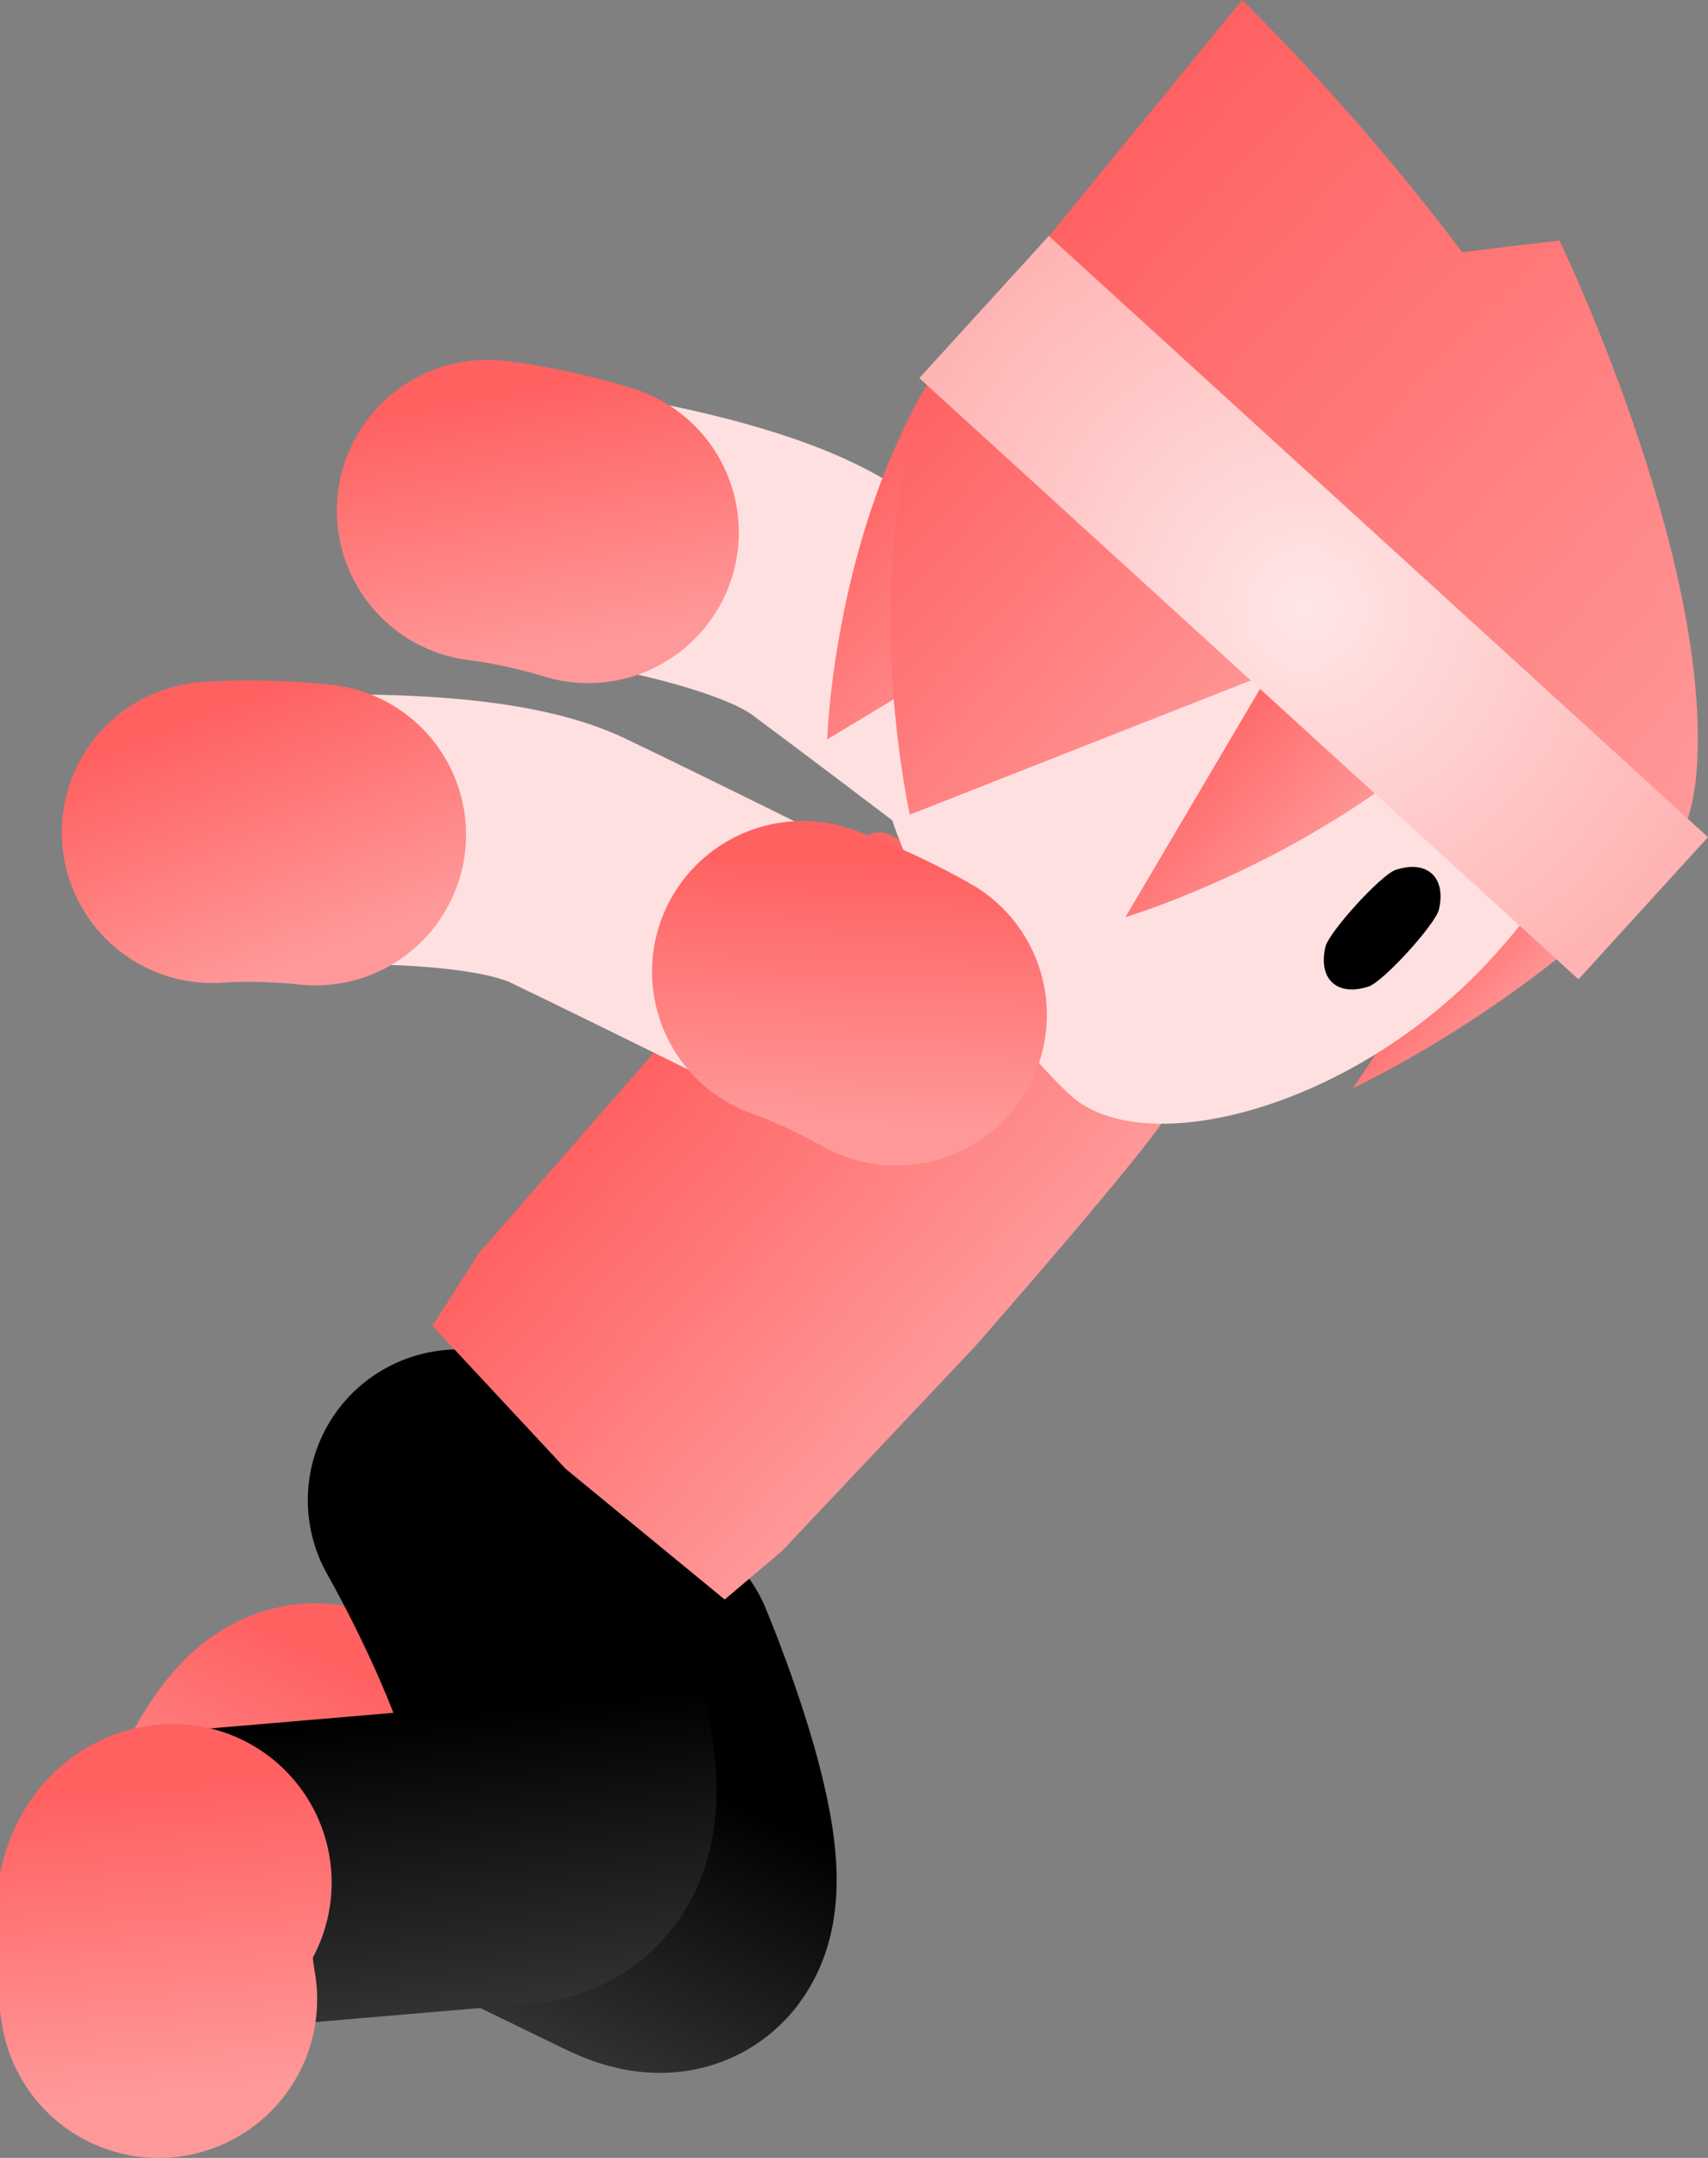 <svg version="1.1" xmlns="http://www.w3.org/2000/svg" xmlns:xlink="http://www.w3.org/1999/xlink" width="53.852" height="68.002" viewBox="0,0,53.852,68.002"><rect x="0" y="0" width="53.852" height="68.002" fill="#808080" stroke="none"/><defs><linearGradient x1="249.683" y1="158.909" x2="247.839" y2="167.096" gradientUnits="userSpaceOnUse" id="color-1"><stop offset="0" stop-color="#ff6161"/><stop offset="1" stop-color="#ff9999"/></linearGradient><linearGradient x1="230.802" y1="150.443" x2="232.368" y2="158.688" gradientUnits="userSpaceOnUse" id="color-2"><stop offset="0" stop-color="#ff6161"/><stop offset="1" stop-color="#ff9999"/></linearGradient><linearGradient x1="260.329" y1="166.485" x2="263.346" y2="169.234" gradientUnits="userSpaceOnUse" id="color-3"><stop offset="0" stop-color="#ff6161"/><stop offset="1" stop-color="#ff9999"/></linearGradient><linearGradient x1="236.709" y1="194.342" x2="232.738" y2="202.724" gradientUnits="userSpaceOnUse" id="color-4"><stop offset="0" stop-color="#000000"/><stop offset="1" stop-color="#313131"/></linearGradient><linearGradient x1="228.921" y1="192.292" x2="224.762" y2="201.074" gradientUnits="userSpaceOnUse" id="color-5"><stop offset="0" stop-color="#ff6161"/><stop offset="1" stop-color="#ff9999"/></linearGradient><linearGradient x1="230.673" y1="191.911" x2="231.542" y2="201.146" gradientUnits="userSpaceOnUse" id="color-6"><stop offset="0" stop-color="#000000"/><stop offset="1" stop-color="#313131"/></linearGradient><linearGradient x1="223.095" y1="194.112" x2="224.005" y2="203.786" gradientUnits="userSpaceOnUse" id="color-7"><stop offset="0" stop-color="#ff6161"/><stop offset="1" stop-color="#ff9999"/></linearGradient><linearGradient x1="234.675" y1="171.918" x2="244.819" y2="181.165" gradientUnits="userSpaceOnUse" id="color-8"><stop offset="0" stop-color="#ff6161"/><stop offset="1" stop-color="#ff9999"/></linearGradient><linearGradient x1="244.915" y1="153.023" x2="261.681" y2="168.307" gradientUnits="userSpaceOnUse" id="color-9"><stop offset="0" stop-color="#ffd499"/><stop offset="1" stop-color="#ffd599"/></linearGradient><linearGradient x1="250.141" y1="143.192" x2="270.457" y2="161.711" gradientUnits="userSpaceOnUse" id="color-10"><stop offset="0" stop-color="#ff6161"/><stop offset="1" stop-color="#ff9999"/></linearGradient><linearGradient x1="249.259" y1="143.103" x2="270.416" y2="162.389" gradientUnits="userSpaceOnUse" id="color-11"><stop offset="0" stop-color="#ff6161"/><stop offset="1" stop-color="#ff9999"/></linearGradient><linearGradient x1="252.856" y1="159.925" x2="257.615" y2="164.263" gradientUnits="userSpaceOnUse" id="color-12"><stop offset="0" stop-color="#ff6161"/><stop offset="1" stop-color="#ff9999"/></linearGradient><linearGradient x1="241.655" y1="152.365" x2="248.654" y2="158.745" gradientUnits="userSpaceOnUse" id="color-13"><stop offset="0" stop-color="#ff6161"/><stop offset="1" stop-color="#ff9999"/></linearGradient><linearGradient x1="241.655" y1="152.365" x2="253.211" y2="162.899" gradientUnits="userSpaceOnUse" id="color-14"><stop offset="0" stop-color="#ff6161"/><stop offset="1" stop-color="#ff9999"/></linearGradient><radialGradient cx="255.806" cy="157.289" r="14.061" gradientUnits="userSpaceOnUse" id="color-15"><stop offset="0" stop-color="#ffe6e6"/><stop offset="1" stop-color="#ffb3b3"/></radialGradient><linearGradient x1="241.542" y1="165.24" x2="241.279" y2="173.628" gradientUnits="userSpaceOnUse" id="color-16"><stop offset="0" stop-color="#ff6161"/><stop offset="1" stop-color="#ff9999"/></linearGradient><linearGradient x1="221.4" y1="160.499" x2="224.498" y2="168.298" gradientUnits="userSpaceOnUse" id="color-17"><stop offset="0" stop-color="#ff6161"/><stop offset="1" stop-color="#ff9999"/></linearGradient></defs><g transform="translate(-214.628,-138.132)"><g data-paper-data="{&quot;isPaintingLayer&quot;:true}" fill-rule="nonzero" stroke-linejoin="miter" stroke-miterlimit="10" stroke-dasharray="" stroke-dashoffset="0" style="mix-blend-mode: normal"><g fill="none" stroke-linecap="round"><path d="M229.876,154.305c0,0 8.027,0.741 10.962,2.914c3.012,2.23 8.865,6.713 8.865,6.713" stroke="#ffe0e0" stroke-width="8.5"/><path d="M247.442,162.055c1.458,0.855 2.638,1.893 2.638,1.893" stroke="url(#color-1)" stroke-width="9.5"/><path d="M229.998,154.222c1.678,0.204 3.174,0.687 3.174,0.687" stroke="url(#color-2)" stroke-width="9.5"/></g><path d="M264.289,167.883c-3.538,2.94 -7.003,4.537 -7.003,4.537l6.768,-10.022l3.203,2.12c0,0 0.871,-0.578 -0.191,0.626c-1.062,1.204 -1.816,1.94 -2.777,2.739z" data-paper-data="{&quot;index&quot;:null}" fill="url(#color-3)" stroke="none" stroke-width="0" stroke-linecap="butt"/><g fill="none" stroke-linecap="round"><path d="M234.384,190.639c0,0 4.082,9.708 0.195,7.824c-2.731,-1.323 -7.368,-3.571 -9.817,-4.757c-0.994,-0.482 -2.271,2.928 -2.271,2.928" stroke="url(#color-4)" stroke-width="9.5"/><path d="M222.502,196.63c0,0 1.277,-3.409 2.271,-2.928" stroke="url(#color-5)" stroke-width="10"/></g><g fill="none" stroke-linecap="round"><path d="M229.083,185.406c0,0 6.168,10.77 1.865,11.136c-3.023,0.257 -8.158,0.694 -10.87,0.925c-1.1,0.094 -0.457,3.677 -0.457,3.677" stroke="url(#color-6)" stroke-width="9.5"/><path d="M219.628,201.135c0,0 -0.644,-3.583 0.457,-3.677" stroke="url(#color-7)" stroke-width="10"/></g><path d="M241.95,164.485c1.014,-0.628 1.996,1.366 1.996,1.366l5.968,5.441c0,0 2.046,0.903 1.567,1.882c-0.479,0.979 -6.097,7.372 -6.097,7.372l-6.099,6.463l-1.808,1.528l-5.014,-4.117l-4.2,-4.509l1.467,-2.293l5.624,-6.443c0,0 3.518,-4.782 6.597,-6.69z" fill="url(#color-8)" stroke="#001966" stroke-width="0" stroke-linecap="butt"/><path d="M260.987,152.23c2.313,2.109 3.547,4.964 3.673,7.874c0.125,2.91 0.041,4.89 -2.978,8.202c-4.348,4.77 -10.99,6.45 -13.303,4.342c-2.313,-2.109 -5.852,-7.492 -5.977,-10.402c-0.125,-2.911 0.393,-6.896 2.514,-9.223c2.121,-2.327 4.983,-3.579 7.892,-3.723c2.909,-0.143 5.866,0.822 8.179,2.93z" fill="#ffe0e0" stroke="url(#color-9)" stroke-width="0" stroke-linecap="butt"/><path d="M259.997,166.79c-0.108,0.47 -1.757,2.278 -2.215,2.429c-0.459,0.151 -0.876,0.124 -1.142,-0.119c-0.267,-0.243 -0.332,-0.655 -0.224,-1.126c0.108,-0.47 1.757,-2.278 2.215,-2.429c0.459,-0.151 0.876,-0.124 1.142,0.119c0.267,0.243 0.332,0.655 0.224,1.126z" data-paper-data="{&quot;index&quot;:null}" fill="#000000" stroke="none" stroke-width="1.301" stroke-linecap="butt"/><path d="M266.181,166.342c-1.364,1.232 -1.851,-0.776 -1.851,-0.776l-18.435,-17.716l17.901,-2.139c0,0 4.689,9.695 4.346,16.411c-0.093,1.825 -0.597,2.988 -1.962,4.22z" fill="url(#color-10)" stroke="none" stroke-width="0" stroke-linecap="butt"/><path d="M266.438,166.753c-0.234,0.256 -1.264,-0.04 -1.264,-0.04l-19.395,-18.792l8.011,-9.788c0,0 6.593,6.332 10.516,13.399c3.364,6.061 4.36,12.777 2.132,15.221z" fill="url(#color-11)" stroke="none" stroke-width="0" stroke-linecap="butt"/><path d="M258.581,162.705c-4.126,3.041 -8.469,4.329 -8.469,4.329l6.853,-11.617l4.864,3.551c0,0 1.05,-0.557 -0.112,0.78c-1.162,1.337 -2.015,2.13 -3.136,2.956z" data-paper-data="{&quot;index&quot;:null}" fill="url(#color-12)" stroke="none" stroke-width="0" stroke-linecap="butt"/><path d="M245.912,147.716c1.278,-1.311 0.935,-0.059 0.935,-0.059l6.053,6.43l-12.191,7.345c0,0 0.154,-5.281 2.565,-10.111c0.655,-1.312 1.359,-2.294 2.637,-3.605z" data-paper-data="{&quot;index&quot;:null}" fill="url(#color-13)" stroke="none" stroke-width="0" stroke-linecap="butt"/><path d="M245.918,147.722c1.308,-1.284 1.249,0.227 1.249,0.227l10.291,10.292l-14.145,5.563c0,0 -1.503,-6.791 0.2,-12.267c0.463,-1.488 1.098,-2.531 2.406,-3.815z" data-paper-data="{&quot;index&quot;:null}" fill="url(#color-14)" stroke="none" stroke-width="0" stroke-linecap="butt"/><path d="M243.613,150.047l4.084,-4.48l20.783,18.946l-4.084,4.48z" fill="url(#color-15)" stroke="none" stroke-width="0" stroke-linecap="butt"/><g fill="none" stroke-linecap="round"><path d="M221.222,164.466c0,0 8.022,-0.791 11.316,0.787c3.379,1.62 9.975,4.914 9.975,4.914" stroke="#ffe0e0" stroke-width="8.5"/><path d="M239.936,168.754c1.594,0.564 2.949,1.36 2.949,1.36" stroke="url(#color-16)" stroke-width="9.5"/><path d="M221.326,164.361c1.686,-0.117 3.246,0.074 3.246,0.074" stroke="url(#color-17)" stroke-width="9.5"/></g></g></g></svg><!--rotationCenter:25.371700000000004:41.86760000000001-->